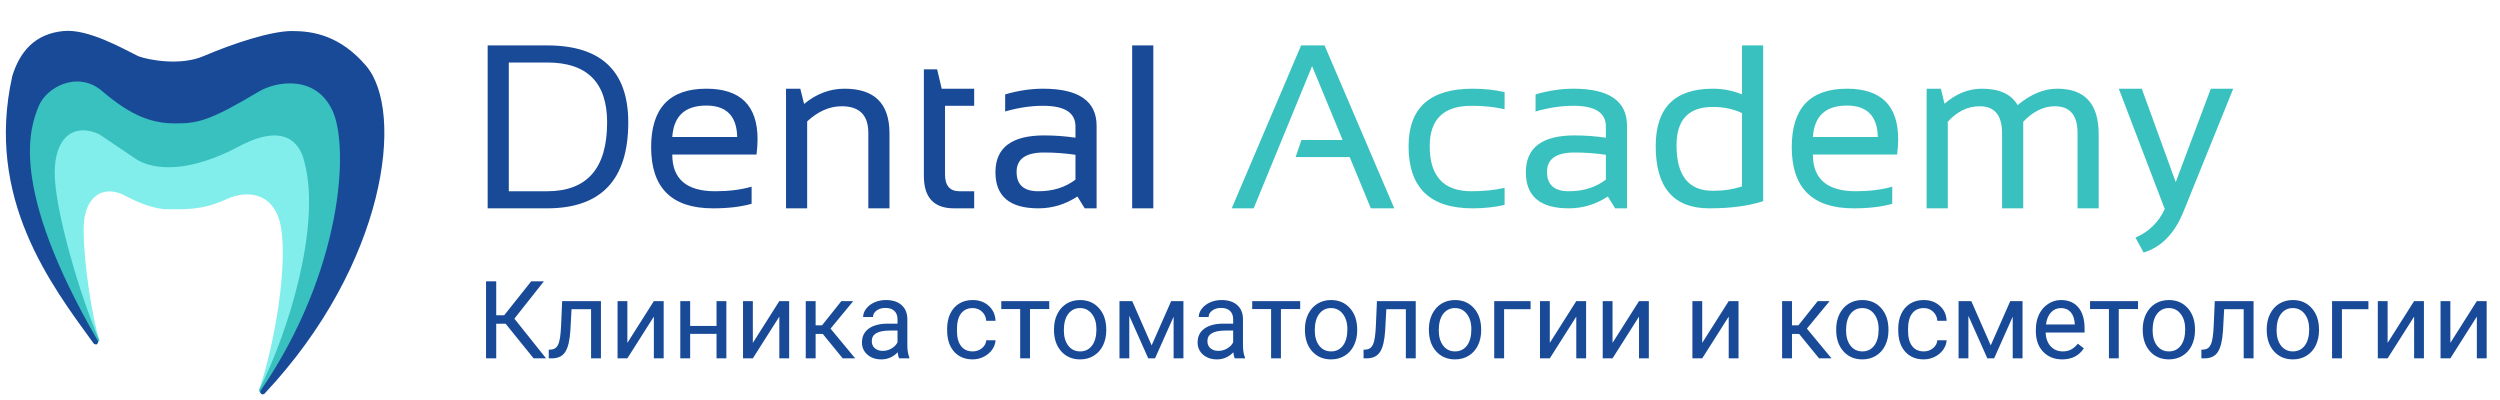 <svg width="500" height="80" viewBox="0 0 500 80" fill="none" xmlns="http://www.w3.org/2000/svg">
<path d="M7.445 38.255L19.629 68.403L19.88 68.092C18.486 63.648 16.723 52.794 16.723 45.833C16.723 39.167 20.706 36.822 25.084 39.167C28.03 40.745 31.178 41.846 33.408 41.846C36.366 41.846 40.278 42.154 45.081 39.922C49.883 37.689 55.143 38.793 56.227 45.651C57.514 53.797 54.845 69.19 51.779 78.079L52.551 78.435L54.268 75.755L61.793 59.922L67.646 39.922L65.974 24.088L58.449 19.922L44.234 25.755L31.693 27.422L15.806 20.755L8.281 24.088L7.445 38.255Z" fill="#82EEEC"/>
<path d="M5.735 44.205L19.275 68.982L19.863 68.034C15.961 59.145 10.939 41.866 10.939 34.58C10.939 27.293 14.932 24.55 19.863 26.864L27.367 31.922C30.949 34.062 37.805 34.598 47.838 29.265C57.872 23.931 60.355 29.761 60.912 32.538C64.257 45.094 57.659 66.558 51.806 77.993L51.898 78.351L52.345 78.773L63.427 63.371L71.788 40.871L72.624 23.372L65.936 11.705L50.885 14.205L37.507 19.205L24.13 16.705L14.932 10.872L7.407 12.538L3.227 25.872L5.735 44.205Z" fill="#38C1BF"/>
<path d="M2.938 15.36C-2.45 39.527 10.58 56.642 19.113 68.371C0.99 37.09 5.584 25.252 7.256 21.085C8.929 16.919 15.616 13.434 20.771 17.849C26.555 22.804 30.623 24.179 34.984 24.179C39.344 24.179 41.539 23.849 51.572 17.849C54.996 15.802 63.345 14.259 66.93 21.873C70.514 29.487 68.86 54.584 52.557 78.371C76.804 52.538 80.43 22.311 72.795 13.434C67.779 7.6 62.59 6.705 58.41 6.705C54.229 6.705 46.704 9.205 40.851 11.705C36.169 13.705 29.703 12.538 27.473 11.705C24.129 10.038 17.437 6.247 12.729 6.705C7.248 7.238 4.378 10.653 2.938 15.36Z" fill="#194A97" stroke="#194A97" stroke-linejoin="round"/>
<path d="M109.421 38.249C117.423 38.249 121.424 33.661 121.424 24.486C121.424 16.495 117.423 12.5 109.421 12.5H101.762V38.249H109.421ZM97.532 41.667V9.082H109.421C120.242 9.082 125.653 14.217 125.653 24.486C125.653 35.94 120.242 41.667 109.421 41.667H97.532ZM141.269 17.741C148.097 17.741 151.511 21.106 151.511 27.835C151.511 28.792 151.442 29.818 151.305 30.912H134.455C134.455 35.803 137.321 38.249 143.052 38.249C145.78 38.249 148.204 37.945 150.322 37.337V40.755C148.204 41.363 145.628 41.667 142.595 41.667C134.349 41.667 130.226 37.588 130.226 29.43C130.226 21.637 133.907 17.741 141.269 17.741ZM134.455 27.402H147.441C147.35 23.21 145.292 21.113 141.269 21.113C137.001 21.113 134.73 23.21 134.455 27.402ZM157.204 41.667V17.741H160.062L160.816 20.794C163.27 18.759 165.968 17.741 168.91 17.741C174.9 17.741 177.895 20.711 177.895 26.65V41.667H173.666V26.582C173.666 23.027 171.89 21.25 168.338 21.25C165.914 21.25 163.613 22.26 161.433 24.281V41.667H157.204ZM184.776 13.867H187.428L188.343 17.741H194.836V21.159H189.005V34.899C189.005 37.132 189.973 38.249 191.91 38.249H194.836V41.667H190.811C186.788 41.667 184.776 39.517 184.776 35.218V13.867ZM199.089 34.443C199.089 29.537 202.335 27.083 208.828 27.083C210.916 27.083 213.003 27.235 215.092 27.539V25.283C215.092 22.534 212.935 21.159 208.622 21.159C206.152 21.159 203.622 21.539 201.032 22.298V18.88C203.622 18.121 206.152 17.741 208.622 17.741C215.754 17.741 219.321 20.217 219.321 25.169V41.667H216.943L215.48 39.297C213.087 40.877 210.482 41.667 207.662 41.667C201.947 41.667 199.089 39.259 199.089 34.443ZM208.828 30.501C205.154 30.501 203.318 31.793 203.318 34.375C203.318 36.958 204.766 38.249 207.662 38.249C210.589 38.249 213.065 37.474 215.092 35.925V30.957C213.003 30.653 210.916 30.501 208.828 30.501ZM230.662 9.082V41.667H226.432V9.082H230.662Z" fill="#194A97"/>
<path d="M250.734 41.667H246.345L260.223 9.082H264.91L278.856 41.667H274.169L269.94 31.413H259.126L260.291 27.995H268.522L262.418 13.229L250.734 41.667ZM300.918 40.983C298.937 41.439 296.803 41.667 294.517 41.667C285.982 41.667 281.714 37.527 281.714 29.248C281.714 21.577 285.982 17.741 294.517 17.741C296.803 17.741 298.937 17.969 300.918 18.424V21.843C298.937 21.387 296.728 21.159 294.288 21.159C288.726 21.159 285.943 23.855 285.943 29.248C285.943 35.248 288.726 38.249 294.288 38.249C296.728 38.249 298.937 38.021 300.918 37.565V40.983ZM305.171 34.443C305.171 29.537 308.418 27.083 314.91 27.083C316.999 27.083 319.087 27.235 321.174 27.539V25.283C321.174 22.534 319.019 21.159 314.704 21.159C312.236 21.159 309.706 21.539 307.114 22.298V18.88C309.706 18.121 312.236 17.741 314.704 17.741C321.838 17.741 325.405 20.217 325.405 25.169V41.667H323.027L321.564 39.297C319.171 40.877 316.564 41.667 313.744 41.667C308.029 41.667 305.171 39.259 305.171 34.443ZM314.91 30.501C311.238 30.501 309.4 31.793 309.4 34.375C309.4 36.958 310.848 38.249 313.744 38.249C316.671 38.249 319.147 37.474 321.174 35.925V30.957C319.087 30.653 316.999 30.501 314.91 30.501ZM348.405 22.617C346.698 21.797 344.746 21.387 342.552 21.387C337.719 21.387 335.305 23.946 335.305 29.066C335.305 35.127 337.719 38.157 342.552 38.157C344.746 38.157 346.698 37.861 348.405 37.269V22.617ZM352.634 40.231C349.723 41.188 346.134 41.667 341.866 41.667C334.718 41.667 331.142 37.52 331.142 29.225C331.142 21.569 334.938 17.741 342.529 17.741C344.602 17.741 346.56 18.121 348.405 18.88V9.082H352.634V40.231ZM369.392 17.741C376.221 17.741 379.634 21.106 379.634 27.835C379.634 28.792 379.565 29.818 379.428 30.912H362.579C362.579 35.803 365.445 38.249 371.176 38.249C373.903 38.249 376.328 37.945 378.447 37.337V40.755C376.328 41.363 373.751 41.667 370.718 41.667C362.472 41.667 358.35 37.588 358.35 29.43C358.35 21.637 362.03 17.741 369.392 17.741ZM362.579 27.402H375.565C375.473 23.21 373.417 21.113 369.392 21.113C365.124 21.113 362.853 23.21 362.579 27.402ZM385.328 41.667V17.741H388.186L388.895 20.749C391.196 18.744 393.703 17.741 396.417 17.741C399.892 17.741 402.261 18.835 403.527 21.022C406.132 18.835 408.778 17.741 411.46 17.741C416.977 17.741 419.736 20.771 419.736 26.833V41.667H415.507V26.605C415.507 23.035 413.997 21.25 410.98 21.25C408.724 21.25 406.612 22.283 404.647 24.349V41.667H400.417V26.673C400.417 23.058 398.923 21.25 395.937 21.25C393.559 21.25 391.432 22.283 389.557 24.349V41.667H385.328ZM423.759 17.741H428.355L435.146 36.426L442.164 17.741H446.646L436.678 42.373C434.91 46.718 432.258 49.429 428.721 50.508L427.097 47.523C429.78 46.353 431.731 44.447 432.95 41.803L423.759 17.741Z" fill="#38C1BF"/>
<path d="M101.124 64.748H99.245V71.667H97.207V56.263H99.245V63.055H100.837L106.24 56.263H108.777L102.875 63.732L109.212 71.667H106.718L101.124 64.748ZM120.188 60.22V71.667H118.214V61.838H114.308L114.074 66.123C113.946 68.091 113.614 69.498 113.076 70.344C112.545 71.191 111.7 71.631 110.539 71.667H109.754V69.942L110.316 69.9C110.953 69.829 111.41 69.463 111.686 68.8C111.962 68.137 112.138 66.91 112.216 65.118L112.429 60.22H120.188ZM130.771 60.22H132.735V71.667H130.771V63.32L125.474 71.667H123.511V60.22H125.474V68.578L130.771 60.22ZM145.271 71.667H143.307V66.779H138.032V71.667H136.057V60.22H138.032V65.182H143.307V60.22H145.271V71.667ZM155.864 60.22H157.828V71.667H155.864V63.32L150.568 71.667H148.604V60.22H150.568V68.578L155.864 60.22ZM164.558 66.79H163.125V71.667H161.151V60.22H163.125V65.065H164.409L168.272 60.22H170.65L166.108 65.721L171.033 71.667H168.538L164.558 66.79ZM179.811 71.667C179.699 71.441 179.607 71.039 179.535 70.461C178.622 71.406 177.533 71.878 176.266 71.878C175.134 71.878 174.204 71.561 173.475 70.926C172.752 70.284 172.391 69.473 172.391 68.493C172.391 67.301 172.844 66.377 173.751 65.721C174.664 65.058 175.945 64.727 177.593 64.727H179.503V63.827C179.503 63.143 179.299 62.6 178.888 62.198C178.478 61.789 177.873 61.585 177.073 61.585C176.373 61.585 175.784 61.761 175.311 62.114C174.836 62.466 174.6 62.893 174.6 63.394H172.625C172.625 62.822 172.828 62.272 173.231 61.743C173.64 61.207 174.192 60.784 174.886 60.474C175.587 60.163 176.354 60.008 177.189 60.008C178.513 60.008 179.55 60.34 180.299 61.003C181.05 61.659 181.44 62.565 181.468 63.722V68.99C181.468 70.041 181.602 70.877 181.871 71.497V71.667H179.811ZM176.553 70.175C177.169 70.175 177.752 70.016 178.304 69.699C178.856 69.382 179.256 68.969 179.503 68.461V66.113H177.965C175.558 66.113 174.356 66.814 174.356 68.218C174.356 68.831 174.56 69.311 174.971 69.657C175.381 70.002 175.91 70.175 176.553 70.175ZM194.545 70.281C195.246 70.281 195.858 70.069 196.381 69.646C196.905 69.223 197.195 68.694 197.252 68.059H199.109C199.073 68.715 198.848 69.339 198.43 69.932C198.012 70.524 197.453 70.997 196.752 71.349C196.058 71.702 195.323 71.878 194.545 71.878C192.981 71.878 191.736 71.36 190.809 70.323C189.888 69.279 189.428 67.855 189.428 66.049V65.721C189.428 64.607 189.634 63.616 190.043 62.748C190.455 61.881 191.042 61.207 191.806 60.728C192.577 60.248 193.486 60.008 194.535 60.008C195.823 60.008 196.891 60.393 197.741 61.161C198.597 61.93 199.053 62.928 199.109 64.155H197.252C197.195 63.415 196.911 62.808 196.403 62.336C195.9 61.856 195.277 61.616 194.535 61.616C193.537 61.616 192.761 61.976 192.209 62.695C191.665 63.408 191.393 64.441 191.393 65.795V66.165C191.393 67.484 191.665 68.5 192.209 69.212C192.754 69.925 193.533 70.281 194.545 70.281ZM209.851 61.807H205.998V71.667H204.035V61.807H200.256V60.22H209.851V61.807ZM210.796 65.837C210.796 64.716 211.015 63.707 211.455 62.812C211.9 61.916 212.515 61.225 213.301 60.738C214.093 60.252 214.997 60.008 216.008 60.008C217.572 60.008 218.834 60.548 219.797 61.627C220.767 62.706 221.252 64.141 221.252 65.933V66.07C221.252 67.185 221.037 68.186 220.604 69.075C220.179 69.956 219.567 70.644 218.767 71.138C217.975 71.631 217.062 71.878 216.03 71.878C214.473 71.878 213.209 71.339 212.239 70.26C211.277 69.181 210.796 67.752 210.796 65.975V65.837ZM212.771 66.07C212.771 67.34 213.063 68.359 213.652 69.128C214.246 69.896 215.038 70.281 216.03 70.281C217.027 70.281 217.819 69.893 218.406 69.117C218.995 68.334 219.287 67.241 219.287 65.837C219.287 64.582 218.986 63.566 218.386 62.791C217.791 62.008 216.998 61.616 216.008 61.616C215.038 61.616 214.256 62.001 213.662 62.769C213.068 63.538 212.771 64.638 212.771 66.07ZM230.328 69.075L234.234 60.22H236.685V71.667H234.722V63.341L231.007 71.667H229.649L225.858 63.161V71.667H223.895V60.22H226.443L230.328 69.075ZM246.94 71.667C246.826 71.441 246.734 71.039 246.664 70.461C245.751 71.406 244.66 71.878 243.395 71.878C242.262 71.878 241.331 71.561 240.602 70.926C239.881 70.284 239.52 69.473 239.52 68.493C239.52 67.301 239.973 66.377 240.878 65.721C241.791 65.058 243.072 64.727 244.721 64.727H246.632V63.827C246.632 63.143 246.426 62.6 246.017 62.198C245.605 61.789 245 61.585 244.201 61.585C243.5 61.585 242.913 61.761 242.44 62.114C241.965 62.466 241.727 62.893 241.727 63.394H239.754C239.754 62.822 239.955 62.272 240.358 61.743C240.769 61.207 241.321 60.784 242.015 60.474C242.716 60.163 243.483 60.008 244.318 60.008C245.64 60.008 246.677 60.34 247.428 61.003C248.177 61.659 248.567 62.565 248.595 63.722V68.99C248.595 70.041 248.731 70.877 248.998 71.497V71.667H246.94ZM243.68 70.175C244.296 70.175 244.879 70.016 245.433 69.699C245.985 69.382 246.384 68.969 246.632 68.461V66.113H245.092C242.687 66.113 241.483 66.814 241.483 68.218C241.483 68.831 241.689 69.311 242.099 69.657C242.51 70.002 243.037 70.175 243.68 70.175ZM260.038 61.807H256.185V71.667H254.221V61.807H250.443V60.22H260.038V61.807ZM260.983 65.837C260.983 64.716 261.202 63.707 261.64 62.812C262.087 61.916 262.702 61.225 263.488 60.738C264.281 60.252 265.182 60.008 266.195 60.008C267.759 60.008 269.022 60.548 269.985 61.627C270.953 62.706 271.438 64.141 271.438 65.933V66.07C271.438 67.185 271.222 68.186 270.791 69.075C270.366 69.956 269.754 70.644 268.955 71.138C268.162 71.631 267.249 71.878 266.216 71.878C264.659 71.878 263.396 71.339 262.426 70.26C261.465 69.181 260.983 67.752 260.983 65.975V65.837ZM262.958 66.07C262.958 67.34 263.251 68.359 263.838 69.128C264.433 69.896 265.226 70.281 266.216 70.281C267.214 70.281 268.007 69.893 268.594 69.117C269.18 68.334 269.475 67.241 269.475 65.837C269.475 64.582 269.174 63.566 268.572 62.791C267.978 62.008 267.185 61.616 266.195 61.616C265.226 61.616 264.443 62.001 263.849 62.769C263.254 63.538 262.958 64.638 262.958 66.07ZM283.147 60.22V71.667H281.172V61.838H277.266L277.033 66.123C276.905 68.091 276.572 69.498 276.035 70.344C275.503 71.191 274.659 71.631 273.498 71.667H272.712V69.942L273.274 69.9C273.911 69.829 274.368 69.463 274.644 68.8C274.92 68.137 275.097 66.91 275.175 65.118L275.388 60.22H283.147ZM285.779 65.837C285.779 64.716 285.998 63.707 286.438 62.812C286.883 61.916 287.498 61.225 288.284 60.738C289.077 60.252 289.98 60.008 290.991 60.008C292.555 60.008 293.818 60.548 294.781 61.627C295.751 62.706 296.234 64.141 296.234 65.933V66.07C296.234 67.185 296.018 68.186 295.587 69.075C295.162 69.956 294.55 70.644 293.751 71.138C292.958 71.631 292.045 71.878 291.012 71.878C289.455 71.878 288.192 71.339 287.222 70.26C286.261 69.181 285.779 67.752 285.779 65.975V65.837ZM287.754 66.07C287.754 67.34 288.047 68.359 288.635 69.128C289.229 69.896 290.022 70.281 291.012 70.281C292.01 70.281 292.803 69.893 293.389 69.117C293.978 68.334 294.271 67.241 294.271 65.837C294.271 64.582 293.97 63.566 293.369 62.791C292.774 62.008 291.981 61.616 290.991 61.616C290.022 61.616 289.239 62.001 288.645 62.769C288.05 63.538 287.754 64.638 287.754 66.07ZM306.117 61.838H300.821V71.667H298.846V60.22H306.117V61.838ZM315.256 60.22H317.221V71.667H315.256V63.32L309.96 71.667H307.997V60.22H309.96V68.578L315.256 60.22ZM327.803 60.22H329.767V71.667H327.803V63.32L322.507 71.667H320.543V60.22H322.507V68.578L327.803 60.22ZM345.742 60.22H347.706V71.667H345.742V63.32L340.445 71.667H338.481V60.22H340.445V68.578L345.742 60.22ZM359.828 66.79H358.395V71.667H356.421V60.22H358.395V65.065H359.679L363.543 60.22H365.921L361.378 65.721L366.303 71.667H363.809L359.828 66.79ZM367.237 65.837C367.237 64.716 367.456 63.707 367.895 62.812C368.341 61.916 368.956 61.225 369.742 60.738C370.535 60.252 371.436 60.008 372.45 60.008C374.013 60.008 375.276 60.548 376.239 61.627C377.207 62.706 377.692 64.141 377.692 65.933V66.07C377.692 67.185 377.476 68.186 377.045 69.075C376.62 69.956 376.008 70.644 375.209 71.138C374.416 71.631 373.503 71.878 372.47 71.878C370.913 71.878 369.65 71.339 368.68 70.26C367.719 69.181 367.237 67.752 367.237 65.975V65.837ZM369.212 66.07C369.212 67.34 369.505 68.359 370.092 69.128C370.687 69.896 371.48 70.281 372.47 70.281C373.468 70.281 374.261 69.893 374.848 69.117C375.435 68.334 375.729 67.241 375.729 65.837C375.729 64.582 375.428 63.566 374.826 62.791C374.232 62.008 373.44 61.616 372.45 61.616C371.48 61.616 370.697 62.001 370.104 62.769C369.508 63.538 369.212 64.638 369.212 66.07ZM384.762 70.281C385.463 70.281 386.075 70.069 386.599 69.646C387.122 69.223 387.413 68.694 387.47 68.059H389.326C389.291 68.715 389.065 69.339 388.647 69.932C388.229 70.524 387.67 70.997 386.97 71.349C386.276 71.702 385.54 71.878 384.762 71.878C383.199 71.878 381.953 71.36 381.027 70.323C380.105 69.279 379.645 67.855 379.645 66.049V65.721C379.645 64.607 379.851 63.616 380.261 62.748C380.672 61.881 381.259 61.207 382.023 60.728C382.794 60.248 383.704 60.008 384.752 60.008C386.04 60.008 387.109 60.393 387.958 61.161C388.814 61.93 389.271 62.928 389.326 64.155H387.47C387.413 63.415 387.129 62.808 386.62 62.336C386.117 61.856 385.495 61.616 384.752 61.616C383.754 61.616 382.978 61.976 382.426 62.695C381.883 63.408 381.61 64.441 381.61 65.795V66.165C381.61 67.484 381.883 68.5 382.426 69.212C382.971 69.925 383.751 70.281 384.762 70.281ZM398.147 69.075L402.053 60.22H404.507V71.667H402.542V63.341L398.828 71.667H397.468L393.679 63.161V71.667H391.716V60.22H394.262L398.147 69.075ZM412.435 71.878C410.878 71.878 409.612 71.371 408.635 70.355C407.659 69.332 407.17 67.967 407.17 66.261V65.901C407.17 64.765 407.386 63.753 407.818 62.865C408.256 61.969 408.864 61.271 409.644 60.77C410.43 60.262 411.277 60.008 412.19 60.008C413.684 60.008 414.844 60.498 415.672 61.479C416.5 62.459 416.915 63.863 416.915 65.689V66.504H409.134C409.162 67.632 409.491 68.546 410.12 69.244C410.757 69.935 411.565 70.281 412.542 70.281C413.234 70.281 413.823 70.14 414.303 69.858C414.784 69.576 415.206 69.202 415.567 68.736L416.766 69.667C415.804 71.141 414.359 71.878 412.435 71.878ZM412.19 61.616C411.398 61.616 410.732 61.905 410.196 62.484C409.657 63.055 409.324 63.859 409.197 64.896H414.951V64.748C414.895 63.753 414.625 62.985 414.144 62.441C413.662 61.891 413.012 61.616 412.19 61.616ZM427.604 61.807H423.751V71.667H421.787V61.807H418.008V60.22H427.604V61.807ZM428.548 65.837C428.548 64.716 428.767 63.707 429.207 62.812C429.652 61.916 430.267 61.225 431.053 60.738C431.846 60.252 432.749 60.008 433.761 60.008C435.324 60.008 436.587 60.548 437.55 61.627C438.52 62.706 439.003 64.141 439.003 65.933V66.07C439.003 67.185 438.787 68.186 438.356 69.075C437.931 69.956 437.319 70.644 436.52 71.138C435.727 71.631 434.814 71.878 433.781 71.878C432.224 71.878 430.961 71.339 429.992 70.26C429.03 69.181 428.548 67.752 428.548 65.975V65.837ZM430.523 66.07C430.523 67.34 430.816 68.359 431.403 69.128C431.998 69.896 432.791 70.281 433.781 70.281C434.779 70.281 435.572 69.893 436.159 69.117C436.746 68.334 437.04 67.241 437.04 65.837C437.04 64.582 436.739 63.566 436.139 62.791C435.543 62.008 434.751 61.616 433.761 61.616C432.791 61.616 432.008 62.001 431.415 62.769C430.819 63.538 430.523 64.638 430.523 66.07ZM450.712 60.22V71.667H448.737V61.838H444.831L444.599 66.123C444.47 68.091 444.139 69.498 443.6 70.344C443.07 71.191 442.224 71.631 441.063 71.667H440.277V69.942L440.841 69.9C441.476 69.829 441.933 69.463 442.209 68.8C442.485 68.137 442.662 66.91 442.741 65.118L442.953 60.22H450.712ZM453.344 65.837C453.344 64.716 453.563 63.707 454.003 62.812C454.448 61.916 455.063 61.225 455.849 60.738C456.642 60.252 457.545 60.008 458.557 60.008C460.12 60.008 461.383 60.548 462.346 61.627C463.316 62.706 463.801 64.141 463.801 65.933V66.07C463.801 67.185 463.583 68.186 463.152 69.075C462.727 69.956 462.115 70.644 461.316 71.138C460.523 71.631 459.61 71.878 458.577 71.878C457.022 71.878 455.757 71.339 454.788 70.26C453.826 69.181 453.344 67.752 453.344 65.975V65.837ZM455.319 66.07C455.319 67.34 455.612 68.359 456.201 69.128C456.794 69.896 457.587 70.281 458.577 70.281C459.575 70.281 460.368 69.893 460.955 69.117C461.543 68.334 461.836 67.241 461.836 65.837C461.836 64.582 461.535 63.566 460.935 62.791C460.339 62.008 459.547 61.616 458.557 61.616C457.587 61.616 456.804 62.001 456.211 62.769C455.615 63.538 455.319 64.638 455.319 66.07ZM473.682 61.838H468.386V71.667H466.411V60.22H473.682V61.838ZM482.823 60.22H484.786V71.667H482.823V63.32L477.525 71.667H475.562V60.22H477.525V68.578L482.823 60.22ZM495.368 60.22H497.333V71.667H495.368V63.32L490.072 71.667H488.109V60.22H490.072V68.578L495.368 60.22Z" fill="#194A97"/>
</svg>
